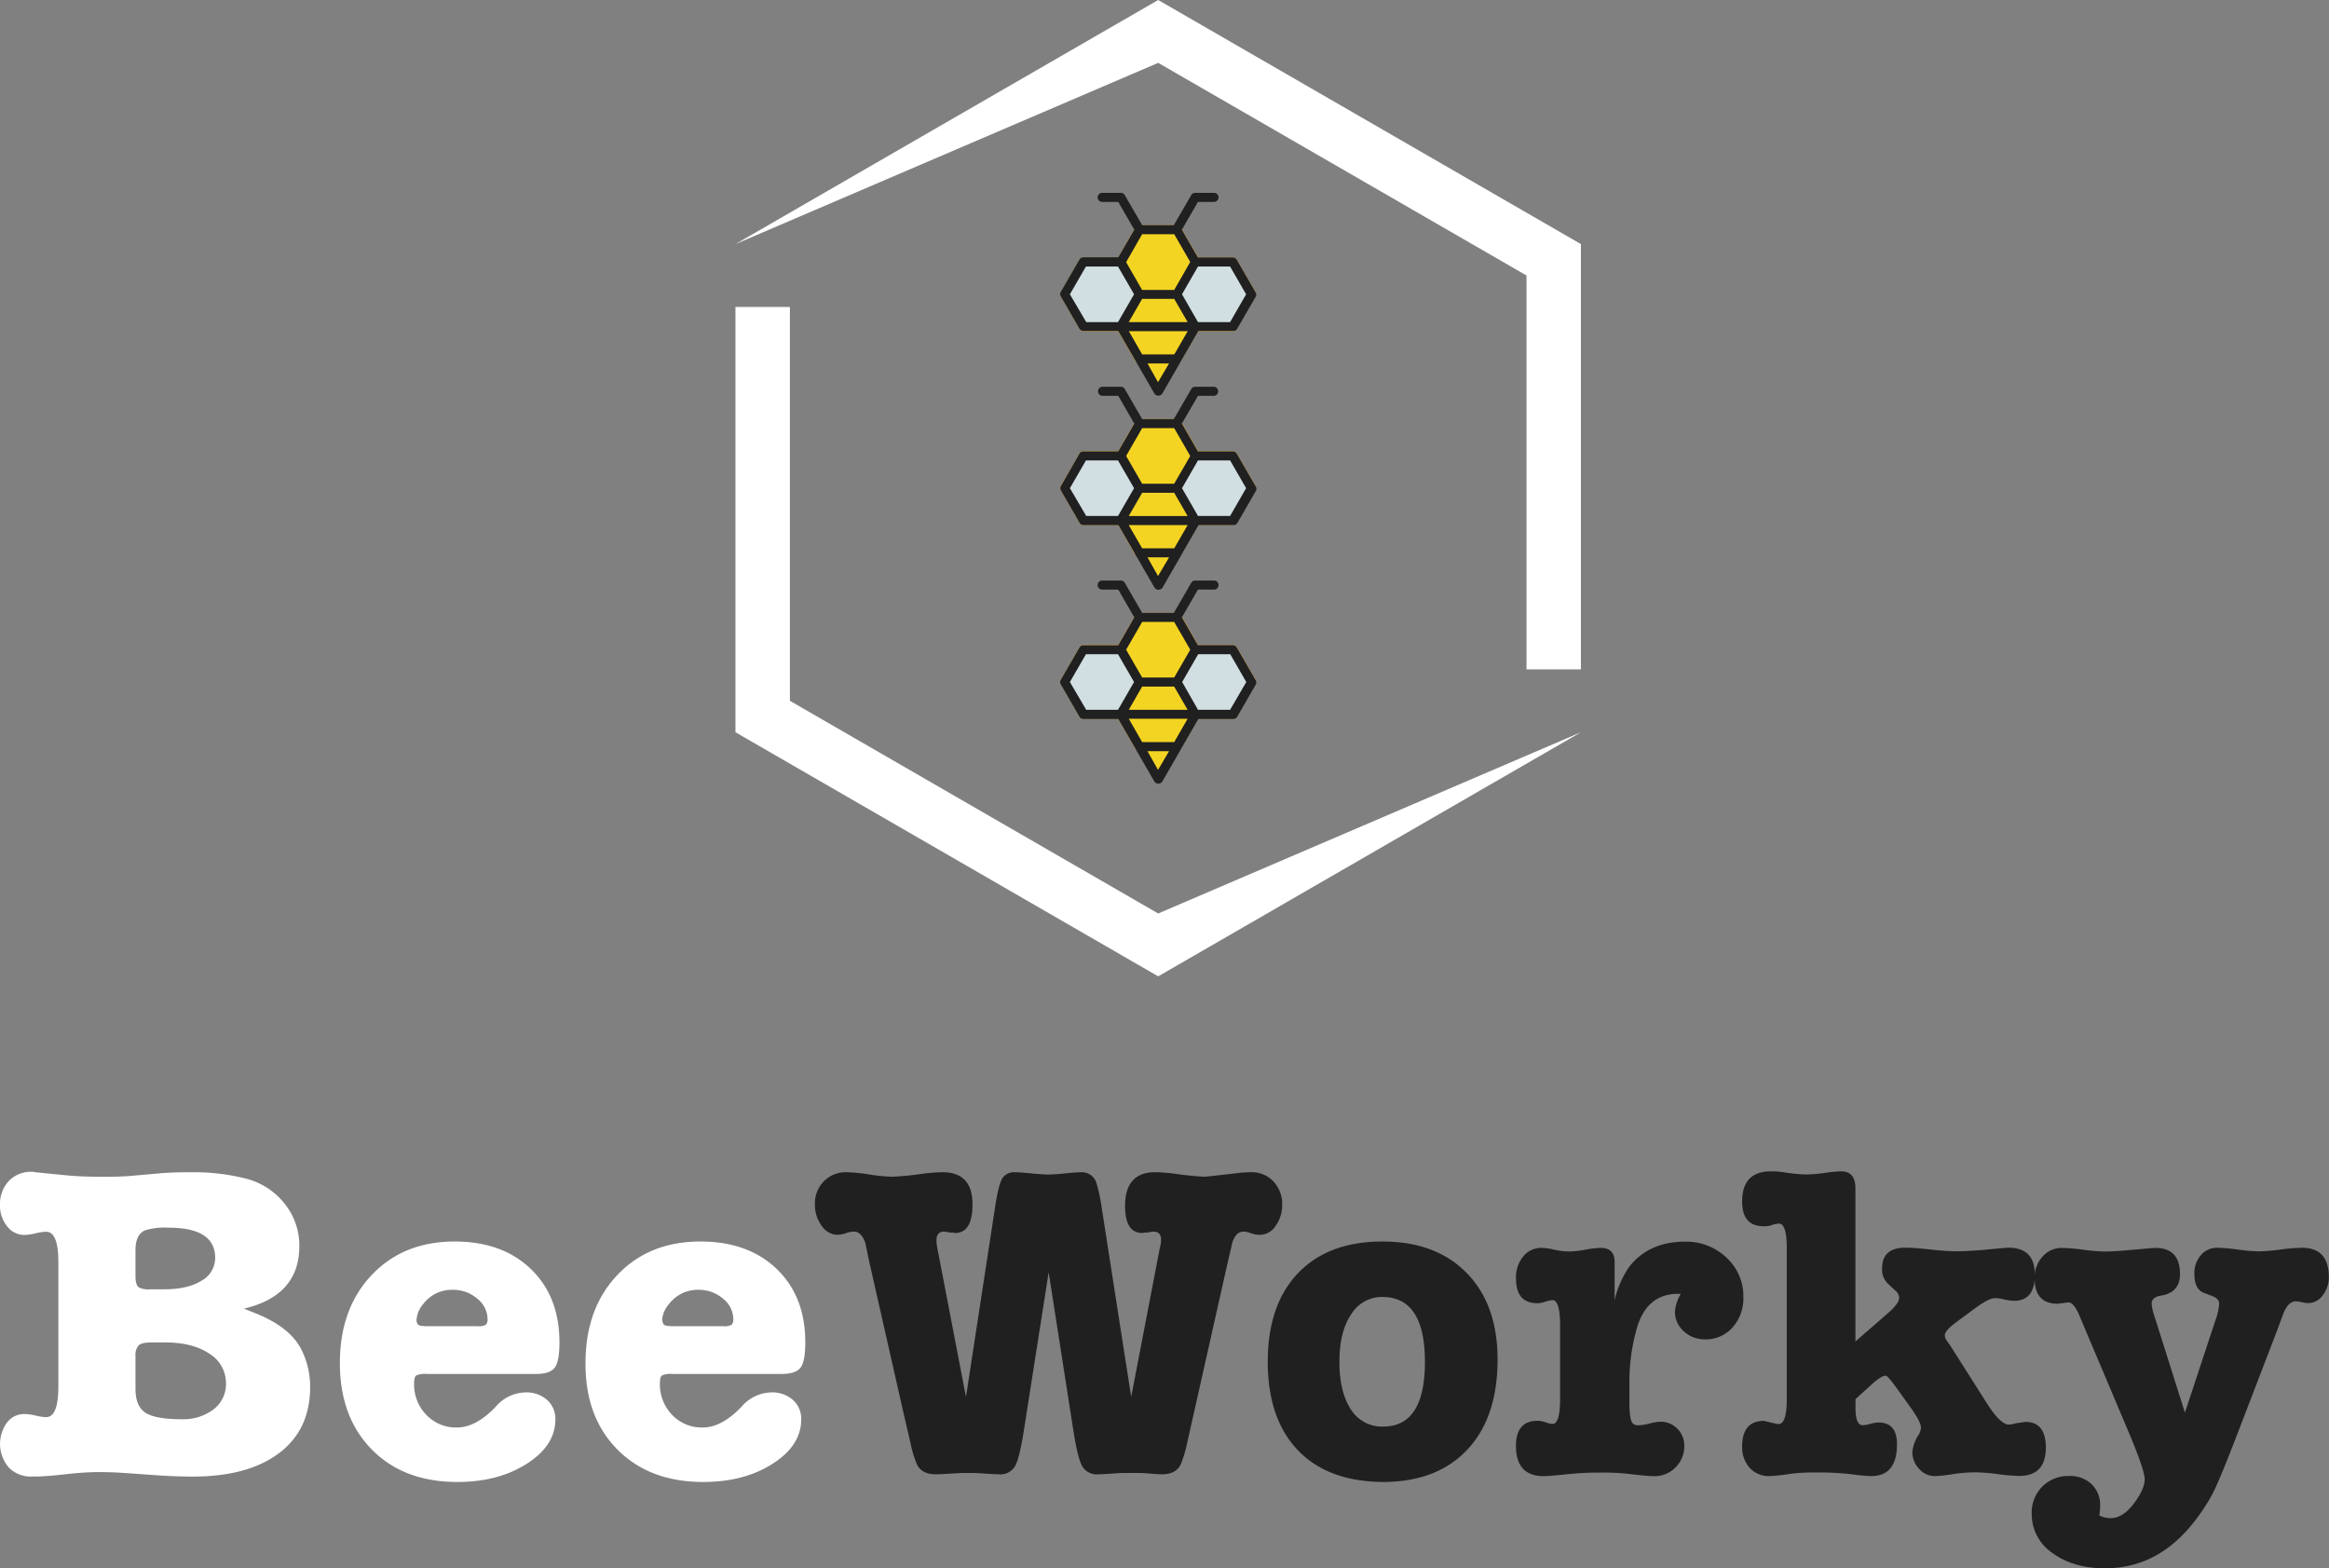 <svg xmlns="http://www.w3.org/2000/svg" viewBox="0 0 570.33 384.05"><rect x="0" y="0" width="570.33" height="384.05" fill="#808080" stroke="none"/><defs><style>.cls-1{fill:#f5d326;}.cls-2{fill:#efb025;}.cls-3{fill:#d2dfe2;}.cls-4{fill:#f4d422;}.cls-5{fill:#202021;}.cls-6{fill:#392b1b;}.cls-7{fill:#fff;}</style></defs><g id="Layer_2" data-name="Layer 2"><g id="Layer_1-2" data-name="Layer 1"><polygon class="cls-1" points="288.19 56.24 279.05 56.24 274.48 64.15 279.05 72.06 288.19 72.06 292.75 64.15 288.19 56.24"/><path class="cls-2" d="M288.18,73.18h-9.13a1.12,1.12,0,0,1-1-.56l-4.57-7.91a1.1,1.1,0,0,1,0-1.11l4.57-7.91a1.1,1.1,0,0,1,1-.56h9.13a1.11,1.11,0,0,1,1,.56l4.56,7.91a1.1,1.1,0,0,1,0,1.11l-4.56,7.91A1.13,1.13,0,0,1,288.18,73.18ZM279.69,71h7.85l3.93-6.8-3.93-6.8h-7.85l-3.92,6.8Z"/><polygon class="cls-1" points="288.19 72.06 279.05 72.06 274.48 79.98 279.05 87.89 288.19 87.89 292.75 79.98 288.19 72.06"/><path class="cls-2" d="M288.18,89h-9.13a1.1,1.1,0,0,1-1-.56l-4.57-7.91a1.1,1.1,0,0,1,0-1.11l4.57-7.91a1.12,1.12,0,0,1,1-.56h9.13a1.13,1.13,0,0,1,1,.56l4.56,7.91a1.1,1.1,0,0,1,0,1.11l-4.56,7.91A1.11,1.11,0,0,1,288.18,89Zm-8.49-2.22h7.85l3.93-6.8-3.93-6.8h-7.85L275.77,80Z"/><polygon class="cls-1" points="274.48 64.15 265.35 64.15 260.78 72.06 265.35 79.98 274.48 79.98 279.05 72.06 274.48 64.15"/><path class="cls-2" d="M274.48,81.09h-9.13a1.11,1.11,0,0,1-1-.56l-4.57-7.91a1.1,1.1,0,0,1,0-1.11l4.57-7.91a1.09,1.09,0,0,1,1-.56h9.13a1.09,1.09,0,0,1,1,.56L280,71.51a1.1,1.1,0,0,1,0,1.11l-4.57,7.91A1.11,1.11,0,0,1,274.48,81.09ZM266,78.87h7.85l3.93-6.81-3.93-6.8H266l-3.93,6.8Z"/><polygon class="cls-1" points="301.89 64.15 292.75 64.15 288.19 72.06 292.75 79.98 301.89 79.98 306.46 72.06 301.89 64.15"/><path class="cls-2" d="M301.89,81.09h-9.14a1.13,1.13,0,0,1-1-.56l-4.57-7.91a1.1,1.1,0,0,1,0-1.11l4.57-7.91a1.11,1.11,0,0,1,1-.56h9.14a1.1,1.1,0,0,1,1,.56l4.57,7.91a1.1,1.1,0,0,1,0,1.11l-4.57,7.91A1.12,1.12,0,0,1,301.89,81.09Zm-8.49-2.22h7.85l3.92-6.81-3.92-6.8H293.4l-3.93,6.8Z"/><polygon class="cls-3" points="274.46 64.15 265.33 64.15 260.76 72.06 265.33 79.98 274.46 79.98 279.03 72.06 274.46 64.15"/><polygon class="cls-3" points="301.91 64.15 292.77 64.15 288.2 72.06 292.77 79.98 301.91 79.98 306.48 72.06 301.91 64.15"/><polygon class="cls-4" points="288.19 72.06 279.05 72.06 274.48 79.98 279.05 87.89 288.19 87.89 292.75 79.98 288.19 72.06"/><polygon class="cls-4" points="288.19 56.24 279.05 56.24 274.48 64.15 279.05 72.06 288.19 72.06 292.75 64.15 288.19 56.24"/><polygon class="cls-4" points="292.75 79.98 283.62 95.8 274.48 79.98 292.75 79.98"/><line class="cls-1" x1="279.05" y1="87.89" x2="288.19" y2="87.89"/><path class="cls-5" d="M307.44,71.51l-4.57-7.91a1.11,1.11,0,0,0-1-.56h-8.52l-3.93-6.8,3.94-6.8h3.93a1.11,1.11,0,1,0,0-2.22h-4.57a1.1,1.1,0,0,0-1,.55l-4.27,7.36H279.7l-4.26-7.35a1.1,1.1,0,0,0-1-.56H269.9a1.11,1.11,0,0,0,0,2.22h3.94l3.93,6.8L273.84,63h-8.51a1.09,1.09,0,0,0-1,.56l-4.57,7.91a1.1,1.1,0,0,0,0,1.11l4.57,7.91a1.11,1.11,0,0,0,1,.56h8.51l8.82,15.26a1.09,1.09,0,0,0,1,.56,1.11,1.11,0,0,0,1-.56l4.56-7.91h0l4.24-7.35h8.52a1.13,1.13,0,0,0,1-.56l4.57-7.91A1.1,1.1,0,0,0,307.44,71.51Zm-19.9,15.27h-7.85l-2-3.51-1.26-2.18h14.42l-3,5.2Zm0-13.6,3.29,5.69H276.41l3.28-5.69Zm-7.85-15.83h7.85l3.93,6.8L287.54,71h-7.85l-3.92-6.8ZM262,72.06l3.93-6.8h7.85l3.93,6.8-3.93,6.81H266Zm21.58,21.52L281,89h5.28Zm17.65-14.71h-7.86l-3.92-6.81,3.92-6.8h7.86l3.92,6.8Z"/><polygon class="cls-1" points="288.19 151.18 279.05 151.18 274.48 159.09 279.05 167 288.19 167 292.75 159.09 288.19 151.18"/><path class="cls-2" d="M288.18,168.11h-9.13a1.11,1.11,0,0,1-1-.55l-4.57-7.91a1.12,1.12,0,0,1,0-1.12l4.57-7.91a1.11,1.11,0,0,1,1-.55h9.13a1.12,1.12,0,0,1,1,.55l4.56,7.91a1.12,1.12,0,0,1,0,1.12l-4.56,7.91A1.12,1.12,0,0,1,288.18,168.11Zm-8.49-2.22h7.85l3.93-6.8-3.93-6.8h-7.85l-3.92,6.8Z"/><polygon class="cls-1" points="288.19 167 279.05 167 274.48 174.91 279.05 182.82 288.19 182.82 292.75 174.91 288.19 167"/><path class="cls-2" d="M288.18,183.93h-9.13a1.11,1.11,0,0,1-1-.55l-4.57-7.91a1.1,1.1,0,0,1,0-1.11l4.57-7.92a1.11,1.11,0,0,1,1-.55h9.13a1.12,1.12,0,0,1,1,.55l4.56,7.92a1.1,1.1,0,0,1,0,1.11l-4.56,7.91A1.12,1.12,0,0,1,288.18,183.93Zm-8.49-2.22h7.85l3.93-6.8-3.93-6.8h-7.85l-3.92,6.8Z"/><polygon class="cls-1" points="274.48 159.09 265.35 159.09 260.78 167 265.35 174.91 274.48 174.91 279.05 167 274.48 159.09"/><path class="cls-2" d="M274.48,176h-9.13a1.1,1.1,0,0,1-1-.55l-4.57-7.91a1.12,1.12,0,0,1,0-1.12l4.57-7.91a1.1,1.1,0,0,1,1-.55h9.13a1.1,1.1,0,0,1,1,.55l4.57,7.91a1.12,1.12,0,0,1,0,1.12l-4.57,7.91A1.1,1.1,0,0,1,274.48,176ZM266,173.8h7.85l3.93-6.8-3.93-6.8H266l-3.93,6.8Z"/><polygon class="cls-1" points="301.89 159.09 292.75 159.09 288.19 167 292.75 174.91 301.89 174.91 306.46 167 301.89 159.09"/><path class="cls-2" d="M301.89,176h-9.14a1.12,1.12,0,0,1-1-.55l-4.57-7.91a1.12,1.12,0,0,1,0-1.12l4.57-7.91a1.12,1.12,0,0,1,1-.55h9.14a1.11,1.11,0,0,1,1,.55l4.57,7.91a1.12,1.12,0,0,1,0,1.12l-4.57,7.91A1.11,1.11,0,0,1,301.89,176Zm-8.49-2.22h7.85l3.92-6.8-3.92-6.8H293.4l-3.93,6.8Z"/><polygon class="cls-3" points="274.46 159.09 265.33 159.09 260.76 167 265.33 174.91 274.46 174.91 279.03 167 274.46 159.09"/><polygon class="cls-3" points="301.91 159.09 292.77 159.09 288.2 167 292.77 174.91 301.91 174.91 306.48 167 301.91 159.09"/><polygon class="cls-4" points="288.19 167 279.05 167 274.48 174.91 279.05 182.83 288.19 182.83 292.75 174.91 288.19 167"/><polygon class="cls-4" points="288.19 151.18 279.05 151.18 274.48 159.09 279.05 167 288.19 167 292.75 159.09 288.19 151.18"/><polygon class="cls-4" points="292.75 174.91 283.62 190.74 274.48 174.91 292.75 174.91"/><line class="cls-1" x1="279.05" y1="182.83" x2="288.19" y2="182.83"/><path class="cls-5" d="M307.44,166.45l-4.57-7.91a1.11,1.11,0,0,0-1-.56h-8.52l-3.93-6.81,3.94-6.8h3.93a1.11,1.11,0,1,0,0-2.22h-4.57a1.1,1.1,0,0,0-1,.55l-4.27,7.37H279.7l-4.26-7.36a1.1,1.1,0,0,0-1-.56H269.9a1.11,1.11,0,0,0,0,2.22h3.94l3.93,6.8L273.84,158h-8.51a1.09,1.09,0,0,0-1,.56l-4.57,7.91a1.1,1.1,0,0,0,0,1.11l4.57,7.91a1.11,1.11,0,0,0,1,.56h8.51l8.82,15.26a1.09,1.09,0,0,0,1,.56,1.11,1.11,0,0,0,1-.56l4.56-7.91h0l4.24-7.35h8.52a1.13,1.13,0,0,0,1-.56l4.57-7.91A1.1,1.1,0,0,0,307.44,166.45Zm-19.9,15.27h-7.85l-2-3.51L276.41,176h14.42l-3,5.2Zm0-13.6,3.29,5.69H276.41l3.28-5.69Zm-7.85-15.83h7.85l3.93,6.8-3.93,6.8h-7.85l-3.92-6.8ZM262,167l3.93-6.8h7.85l3.93,6.8-3.93,6.81H266Zm21.58,21.52L281,183.94h5.28Zm17.65-14.71h-7.86L289.49,167l3.92-6.8h7.86l3.92,6.8Z"/><polygon class="cls-1" points="288.19 103.71 279.05 103.71 274.48 111.62 279.05 119.53 288.19 119.53 292.75 111.62 288.19 103.71"/><path class="cls-2" d="M288.18,120.64h-9.13a1.11,1.11,0,0,1-1-.55l-4.57-7.91a1.1,1.1,0,0,1,0-1.11l4.57-7.92a1.11,1.11,0,0,1,1-.55h9.13a1.12,1.12,0,0,1,1,.55l4.56,7.92a1.1,1.1,0,0,1,0,1.11l-4.56,7.91A1.12,1.12,0,0,1,288.18,120.64Zm-8.49-2.22h7.85l3.93-6.8-3.93-6.8h-7.85l-3.92,6.8Z"/><polygon class="cls-1" points="288.19 119.53 279.05 119.53 274.48 127.44 279.05 135.35 288.19 135.35 292.75 127.44 288.19 119.53"/><path class="cls-2" d="M288.18,136.47h-9.13a1.12,1.12,0,0,1-1-.56L273.52,128a1.1,1.1,0,0,1,0-1.11l4.57-7.91a1.1,1.1,0,0,1,1-.56h9.13a1.11,1.11,0,0,1,1,.56l4.56,7.91a1.1,1.1,0,0,1,0,1.11l-4.56,7.91A1.13,1.13,0,0,1,288.18,136.47Zm-8.49-2.23h7.85l3.93-6.8-3.93-6.8h-7.85l-3.92,6.8Z"/><polygon class="cls-1" points="274.48 111.62 265.35 111.62 260.78 119.53 265.35 127.44 274.48 127.44 279.05 119.53 274.48 111.62"/><path class="cls-2" d="M274.48,128.55h-9.13a1.1,1.1,0,0,1-1-.55l-4.57-7.91a1.1,1.1,0,0,1,0-1.11l4.57-7.91a1.09,1.09,0,0,1,1-.56h9.13a1.09,1.09,0,0,1,1,.56L280,119a1.1,1.1,0,0,1,0,1.11L275.44,128A1.1,1.1,0,0,1,274.48,128.55ZM266,126.33h7.85l3.93-6.8-3.93-6.8H266l-3.93,6.8Z"/><polygon class="cls-1" points="301.89 111.62 292.75 111.62 288.19 119.53 292.75 127.44 301.89 127.44 306.46 119.53 301.89 111.62"/><path class="cls-2" d="M301.89,128.55h-9.14a1.12,1.12,0,0,1-1-.55l-4.57-7.91a1.1,1.1,0,0,1,0-1.11l4.57-7.91a1.11,1.11,0,0,1,1-.56h9.14a1.1,1.1,0,0,1,1,.56l4.57,7.91a1.1,1.1,0,0,1,0,1.11L302.85,128A1.11,1.11,0,0,1,301.89,128.55Zm-8.49-2.22h7.85l3.92-6.8-3.92-6.8H293.4l-3.93,6.8Z"/><line class="cls-1" x1="279.05" y1="135.36" x2="288.19" y2="135.36"/><path class="cls-6" d="M288.18,136.47h-9.13a1.11,1.11,0,0,1,0-2.22h9.13a1.11,1.11,0,1,1,0,2.22Z"/><polygon class="cls-3" points="274.46 111.63 265.33 111.63 260.76 119.54 265.33 127.45 274.46 127.45 279.03 119.54 274.46 111.63"/><polygon class="cls-3" points="301.91 111.63 292.77 111.63 288.2 119.54 292.77 127.45 301.91 127.45 306.48 119.54 301.91 111.63"/><polygon class="cls-4" points="288.19 119.54 279.05 119.54 274.48 127.45 279.05 135.36 288.19 135.36 292.75 127.45 288.19 119.54"/><polygon class="cls-4" points="288.19 103.71 279.05 103.71 274.48 111.63 279.05 119.54 288.19 119.54 292.75 111.63 288.19 103.71"/><polygon class="cls-4" points="292.75 127.45 283.62 143.27 274.48 127.45 292.75 127.45"/><line class="cls-1" x1="279.05" y1="135.35" x2="288.19" y2="135.35"/><path class="cls-5" d="M307.44,119l-4.57-7.91a1.13,1.13,0,0,0-1-.56h-8.52l-3.93-6.81,3.94-6.79h3.93a1.12,1.12,0,0,0,0-2.23h-4.57a1.09,1.09,0,0,0-1,.56l-4.27,7.36H279.7l-4.26-7.36a1.1,1.1,0,0,0-1-.56H269.9a1.12,1.12,0,0,0,0,2.23h3.94l3.93,6.8-3.93,6.8h-8.51a1.11,1.11,0,0,0-1,.56L259.8,119a1.1,1.1,0,0,0,0,1.11l4.57,7.91a1.09,1.09,0,0,0,1,.56h8.51l8.82,15.27a1.1,1.1,0,0,0,1,.55,1.12,1.12,0,0,0,1-.55l4.57-7.92,4.24-7.35h8.52a1.11,1.11,0,0,0,1-.56l4.57-7.91A1.1,1.1,0,0,0,307.44,119Zm-18.28,12.47-1.61,2.79h-7.86l-2.34-4.05-.94-1.63h14.42Zm-12.75-5.11,3.28-5.69h7.85l3.29,5.69Zm3.28-21.52h7.85l3.93,6.81-3.93,6.79h-7.85l-3.92-6.79ZM262,119.54l3.93-6.8h7.85l3.93,6.8-3.93,6.8H266Zm21.58,21.51L281,136.47h5.29Zm17.65-14.71h-7.86l-3.92-6.8,3.92-6.8h7.86l3.92,6.8Z"/><polygon class="cls-7" points="180.1 59.77 283.62 15.39 373.81 67.46 373.81 163.91 387.14 163.91 387.14 59.77 283.62 0 180.1 59.77"/><polygon class="cls-7" points="387.14 179.3 283.62 223.68 193.43 171.6 193.43 75.16 180.1 75.16 180.1 179.3 283.62 239.07 387.14 179.3"/><path class="cls-7" d="M73.3,305.12q0,12.12-13.56,15.32l2.76,1.11q8.59,3.4,11.35,9a20.14,20.14,0,0,1,2.1,8.93Q76,350,68.4,355.77t-21.11,5.79q-4.3,0-9-.33l-7.83-.55c-2.05-.15-4.3-.22-6.72-.22A76.5,76.5,0,0,0,16,361c-3.38.36-5.8.55-7.27.55H7.83a7.52,7.52,0,0,1-5.68-2.21,8.86,8.86,0,0,1-.44-11A5.25,5.25,0,0,1,6,346.24a13.48,13.48,0,0,1,2.7.38,12.72,12.72,0,0,0,2.59.39q3,0,3-7.5V309c0-4.92-1-7.39-3-7.39a12.72,12.72,0,0,0-2.59.39,12.92,12.92,0,0,1-2.7.39,5.26,5.26,0,0,1-4.24-2.1A7.91,7.91,0,0,1,0,295.09a8.24,8.24,0,0,1,2.15-5.9,7.49,7.49,0,0,1,5.68-2.26h.44a1.48,1.48,0,0,0,.44.11l7.83.78c2.2.21,5.14.33,8.81.33q4.3,0,6.84-.23l7.49-.66c1.69-.14,4.15-.22,7.39-.22a51.39,51.39,0,0,1,13.12,1.55,17.56,17.56,0,0,1,9.48,6.11A16.32,16.32,0,0,1,73.3,305.12Zm-40.12,7.39c0,1.47.29,2.38.88,2.75a5.22,5.22,0,0,0,2.76.44h3.41c3.83,0,6.85-.69,9.1-2.09A6.37,6.37,0,0,0,52.69,308q0-7.39-11.46-7.39a16.68,16.68,0,0,0-5.74.66q-2.31,1.11-2.31,4.74Zm22.16,26.23a8.43,8.43,0,0,0-4.08-7.28q-4.08-2.74-10.81-2.75h-3.3c-1.62,0-2.69.24-3.2.72a3.66,3.66,0,0,0-.77,2.7v8q0,4.2,2.43,5.79t8.81,1.6a12.26,12.26,0,0,0,7.89-2.43A7.79,7.79,0,0,0,55.34,338.74Z"/><path class="cls-7" d="M137,328.71c0,3.09-.38,5.14-1.15,6.17s-2.3,1.55-4.58,1.55H104.39a4.93,4.93,0,0,0-2.48.38c-.34.26-.5.9-.5,1.93a10.66,10.66,0,0,0,3,7.72,10,10,0,0,0,7.49,3.08q4.64,0,9.48-5.07a9.83,9.83,0,0,1,7.28-3.52,7.58,7.58,0,0,1,5.34,1.87,6.16,6.16,0,0,1,2,4.74q0,6.39-7,10.86t-17,4.46q-13.12,0-20.94-7.94t-7.83-21.16q0-13.33,7.77-21.55T111.33,304Q123,304,130,310.74T137,328.71Zm-35-5.51a1.78,1.78,0,0,0,.33,1.1c.22.29,1,.44,2.32.44H117a3.39,3.39,0,0,0,2-.38,1.93,1.93,0,0,0,.39-1.38,6.44,6.44,0,0,0-2.54-5,8.92,8.92,0,0,0-6-2.15,8.75,8.75,0,0,0-7.16,3.42A6.64,6.64,0,0,0,102,323.2Z"/><path class="cls-7" d="M197.2,328.71c0,3.09-.38,5.14-1.16,6.17s-2.3,1.55-4.57,1.55h-26.9a5,5,0,0,0-2.48.38c-.33.26-.49.9-.49,1.93a10.69,10.69,0,0,0,3,7.72,10,10,0,0,0,7.5,3.08q4.62,0,9.48-5.07a9.83,9.83,0,0,1,7.27-3.52,7.59,7.59,0,0,1,5.35,1.87,6.16,6.16,0,0,1,2,4.74q0,6.39-7,10.86t-17,4.46q-13.12,0-21-7.94t-7.82-21.16q0-13.33,7.77-21.55T171.52,304q11.67,0,18.68,6.72T197.2,328.71Zm-35-5.51a1.78,1.78,0,0,0,.33,1.1c.22.29,1,.44,2.31.44h12.35a3.39,3.39,0,0,0,2-.38,2,2,0,0,0,.38-1.38,6.43,6.43,0,0,0-2.53-5,9,9,0,0,0-6-2.15,8.78,8.78,0,0,0-7.16,3.42A6.62,6.62,0,0,0,162.15,323.2Z"/><path class="cls-5" d="M269.62,294.65l7.39,47.4L284,305.67a8.12,8.12,0,0,0,.33-2.09c0-1.33-.63-2-1.87-2a10.93,10.93,0,0,0-1.44.22h-.66a2.6,2.6,0,0,1-.66.11q-4.18,0-4.19-6.61,0-8.26,7.39-8.27a45.15,45.15,0,0,1,5.29.44,69.5,69.5,0,0,0,6.94.67q.23,0,8.82-1c1-.07,1.77-.11,2.43-.11a7.22,7.22,0,0,1,5.45,2.26,7.93,7.93,0,0,1,2.15,5.68,8.57,8.57,0,0,1-1.6,5.18,4.62,4.62,0,0,1-3.8,2.21,6.43,6.43,0,0,1-2.26-.39,5.33,5.33,0,0,0-1.82-.39c-1.25,0-2.16.92-2.75,2.76,0,.07-.33,1.51-1,4.3l-10,44.53a30.41,30.41,0,0,1-1.65,5.51c-.81,1.54-2.31,2.32-4.52,2.32-.81,0-2-.07-3.53-.22-.73-.08-2-.11-3.86-.11-1.54,0-2.9,0-4.07.11l-3.53.22H269a4.14,4.14,0,0,1-4-2q-1.11-2-2.2-9l-6-38.47L250.77,350c-.73,4.71-1.47,7.72-2.2,9a4.14,4.14,0,0,1-4,2c-.67,0-2-.07-4.08-.22-1-.08-2.35-.11-4-.11-.81,0-2,.05-3.69.16s-2.89.17-3.69.17c-2.21,0-3.71-.78-4.52-2.32a26.74,26.74,0,0,1-1.66-5.51l-1.32-5.62-8.82-38.91c-.29-1.4-.59-2.83-.88-4.3q-1-2.76-2.76-2.76a5.91,5.91,0,0,0-1.87.33,7.13,7.13,0,0,1-2.2.45,4.76,4.76,0,0,1-3.86-2.21,8.52,8.52,0,0,1-1.66-5.29,7.61,7.61,0,0,1,2.21-5.62,7.49,7.49,0,0,1,5.51-2.21,42.63,42.63,0,0,1,5.57.55,41.29,41.29,0,0,0,5.67.56,69.62,69.62,0,0,0,6.95-.67,45,45,0,0,1,5.29-.44q7.38,0,7.39,7.83,0,7-4.19,7.05a2.73,2.73,0,0,1-.67-.11h-.77a12.42,12.42,0,0,0-1.32-.22c-1.25,0-1.87.7-1.87,2.1a9.89,9.89,0,0,0,.22,2l7,36.38,7.27-47.4q.78-4.74,1.66-6.18a3.35,3.35,0,0,1,3.09-1.43c.88,0,2.24.1,4.07.28s3.2.27,4.08.27,2.23-.09,4-.27,3.14-.28,4-.28a3.7,3.7,0,0,1,3.75,2.54A38.87,38.87,0,0,1,269.62,294.65Z"/><path class="cls-5" d="M339,362.88q-13.68,0-21.11-7.71t-7.44-21.72q0-13.89,7.38-21.66T338.51,304q13.13,0,20.67,7.72t7.55,21.16q0,14.12-7.33,22T339,362.88Zm-.45-45.3a8.75,8.75,0,0,0-7.66,4.24Q328,326.06,328,333.45t2.81,11.68a9,9,0,0,0,7.88,4.19q10.26,0,10.25-15.87T338.51,317.58Z"/><path class="cls-5" d="M395.39,309v9.37a23.63,23.63,0,0,1,3.64-8.27q4.85-6.06,13.56-6.06a14.24,14.24,0,0,1,10.19,3.91,12.76,12.76,0,0,1,4.14,9.65,10.69,10.69,0,0,1-2.65,7.44,8.68,8.68,0,0,1-6.72,2.92,7.41,7.41,0,0,1-5.24-2,6.36,6.36,0,0,1-2.15-4.85,10.44,10.44,0,0,1,1.43-4.3h-.66q-7.38,0-9.92,7.83a48.06,48.06,0,0,0-2,14.44v4.19q0,4,.66,5.07a1.71,1.71,0,0,0,1.54.66,11.91,11.91,0,0,0,2.76-.44,12.18,12.18,0,0,1,2.64-.44,5.82,5.82,0,0,1,5.84,5.84,7.25,7.25,0,0,1-2.14,5.35,7.15,7.15,0,0,1-5.24,2.15c-1.1,0-3.16-.19-6.17-.55a60.37,60.37,0,0,0-6.95-.33,72.71,72.71,0,0,0-7.38.33c-3.53.36-5.7.55-6.51.55q-6.82,0-6.83-7.39c0-4.11,1.77-6.17,5.29-6.17a6.07,6.07,0,0,1,2,.39,5.71,5.71,0,0,0,1.65.38c1.25,0,1.87-2.05,1.87-6.17V324.63q0-6.28-1.87-6.28a7.7,7.7,0,0,0-1.71.38,7.26,7.26,0,0,1-1.93.39c-3.52,0-5.29-2-5.29-6.06a8.06,8.06,0,0,1,1.77-5.4,5.62,5.62,0,0,1,4.51-2.1,15.51,15.51,0,0,1,3.09.44,16.91,16.91,0,0,0,3.75.44,23.9,23.9,0,0,0,3.86-.44,24.87,24.87,0,0,1,3.74-.44Q395.39,305.56,395.39,309Z"/><path class="cls-5" d="M454.36,291v37.48l5.19-4.52c.44-.37,1.28-1.1,2.53-2.21,2-1.68,3-3,3-4a2.47,2.47,0,0,0-1-1.77l-1.76-1.65a4.83,4.83,0,0,1-1.43-3.75q0-5.07,5.73-5.07c1.32,0,3.35.15,6.06.44a60.7,60.7,0,0,0,6.17.44c2.13,0,4.78-.14,7.94-.44s4.81-.44,5-.44q6.51,0,6.51,6.62,0,6.39-5.08,6.39a11,11,0,0,1-2.42-.33,10.68,10.68,0,0,0-2.2-.33q-1.55,0-4.85,2.42l-4.63,3.42q-2.87,2.1-2.87,3.31a2.28,2.28,0,0,0,.44,1.21l1,1.43,8.6,13.56q3.52,5.63,5.63,5.62a6.61,6.61,0,0,0,1.76-.33l2.31-.33c3.31,0,5,2.1,5,6.28q0,6.94-6.5,6.95a47.57,47.57,0,0,1-5.29-.44,45.52,45.52,0,0,0-5.3-.44A37.61,37.61,0,0,0,478,361a31.44,31.44,0,0,1-4.19.44,5.11,5.11,0,0,1-3.85-1.77,5.87,5.87,0,0,1-1.66-4.18,9.48,9.48,0,0,1,1.33-3.86,3.73,3.73,0,0,0,.77-2.1q0-1.32-2.43-4.74l-3.63-5.07c-1.4-1.91-2.25-2.86-2.54-2.86-.74,0-1.87.7-3.42,2.09l-4,3.64v2.2c0,2.8.59,4.19,1.77,4.19a7.72,7.72,0,0,0,1.87-.33,7.92,7.92,0,0,1,2-.33q4.51,0,4.52,5.29,0,7.83-6.29,7.83a39.15,39.15,0,0,1-4.74-.44,72.85,72.85,0,0,0-9.37-.44,41.76,41.76,0,0,0-5.73.33,44.58,44.58,0,0,1-5.07.55,6.29,6.29,0,0,1-4.85-2,7.44,7.44,0,0,1-1.87-5.24q0-6.29,5.4-6.28c-.08,0,.84.22,2.75.66a3,3,0,0,0,.78.11c1.32,0,2-2.05,2-6.17V305.78q0-6.16-1.88-6.17a6.22,6.22,0,0,0-2,.44,5.64,5.64,0,0,1-1.76.22q-5.29,0-5.29-6.06,0-7.4,7.05-7.39a22.14,22.14,0,0,1,3.2.22,37.7,37.7,0,0,0,5.51.55,39.77,39.77,0,0,0,4.85-.44,32.11,32.11,0,0,1,3.64-.33Q454.37,286.82,454.36,291Z"/><path class="cls-5" d="M527.56,322.21l7.49,23.7,7.5-22.71a13.9,13.9,0,0,0,.88-4c0-.81-.59-1.43-1.76-1.87l-2-.77q-2.31-.88-2.31-4.64a6.7,6.7,0,0,1,1.59-4.57,5.15,5.15,0,0,1,4-1.82,44.78,44.78,0,0,1,5.07.44,42.52,42.52,0,0,0,5.07.44,45.22,45.22,0,0,0,5.29-.44,47.75,47.75,0,0,1,5.29-.44q6.62,0,6.62,7.17a7.09,7.09,0,0,1-1.49,4.46,4.4,4.4,0,0,1-3.58,1.93,8.06,8.06,0,0,1-1.49-.22,8.17,8.17,0,0,0-1.49-.22q-2,0-3.2,3.31l-1.43,3.85-9.48,24.69q-4.41,11.48-6.12,14.89a45.71,45.71,0,0,1-4.9,7.49q-8.82,11.13-21.61,11.14c-5.22,0-9.52-1.26-12.9-3.75a11.48,11.48,0,0,1-5.07-9.59,9,9,0,0,1,2.59-6.67,8.89,8.89,0,0,1,6.56-2.59,7.55,7.55,0,0,1,5.51,2,7,7,0,0,1,2.1,5.23,13.31,13.31,0,0,1-.22,2.43,6.55,6.55,0,0,0,2.76.66q3,0,5.67-3.53t2.7-5.95q0-2.2-3.74-11.13L509.15,322c-.88-2.06-1.76-3.09-2.65-3.09-.07,0-.62.07-1.65.22h-.44a1.9,1.9,0,0,1-.55.11q-5.62,0-5.63-6.28a7.59,7.59,0,0,1,1.93-5.24,6.21,6.21,0,0,1,4.8-2.15,46.21,46.21,0,0,1,5.23.44,44.24,44.24,0,0,0,5.24.44c1.4,0,3.75-.14,7.06-.44s5.07-.44,5.29-.44q6.06,0,6.06,6.39,0,4.53-4.63,5.29c-1.54.23-2.31.89-2.31,2A11.68,11.68,0,0,0,527.56,322.21Z"/></g></g></svg>